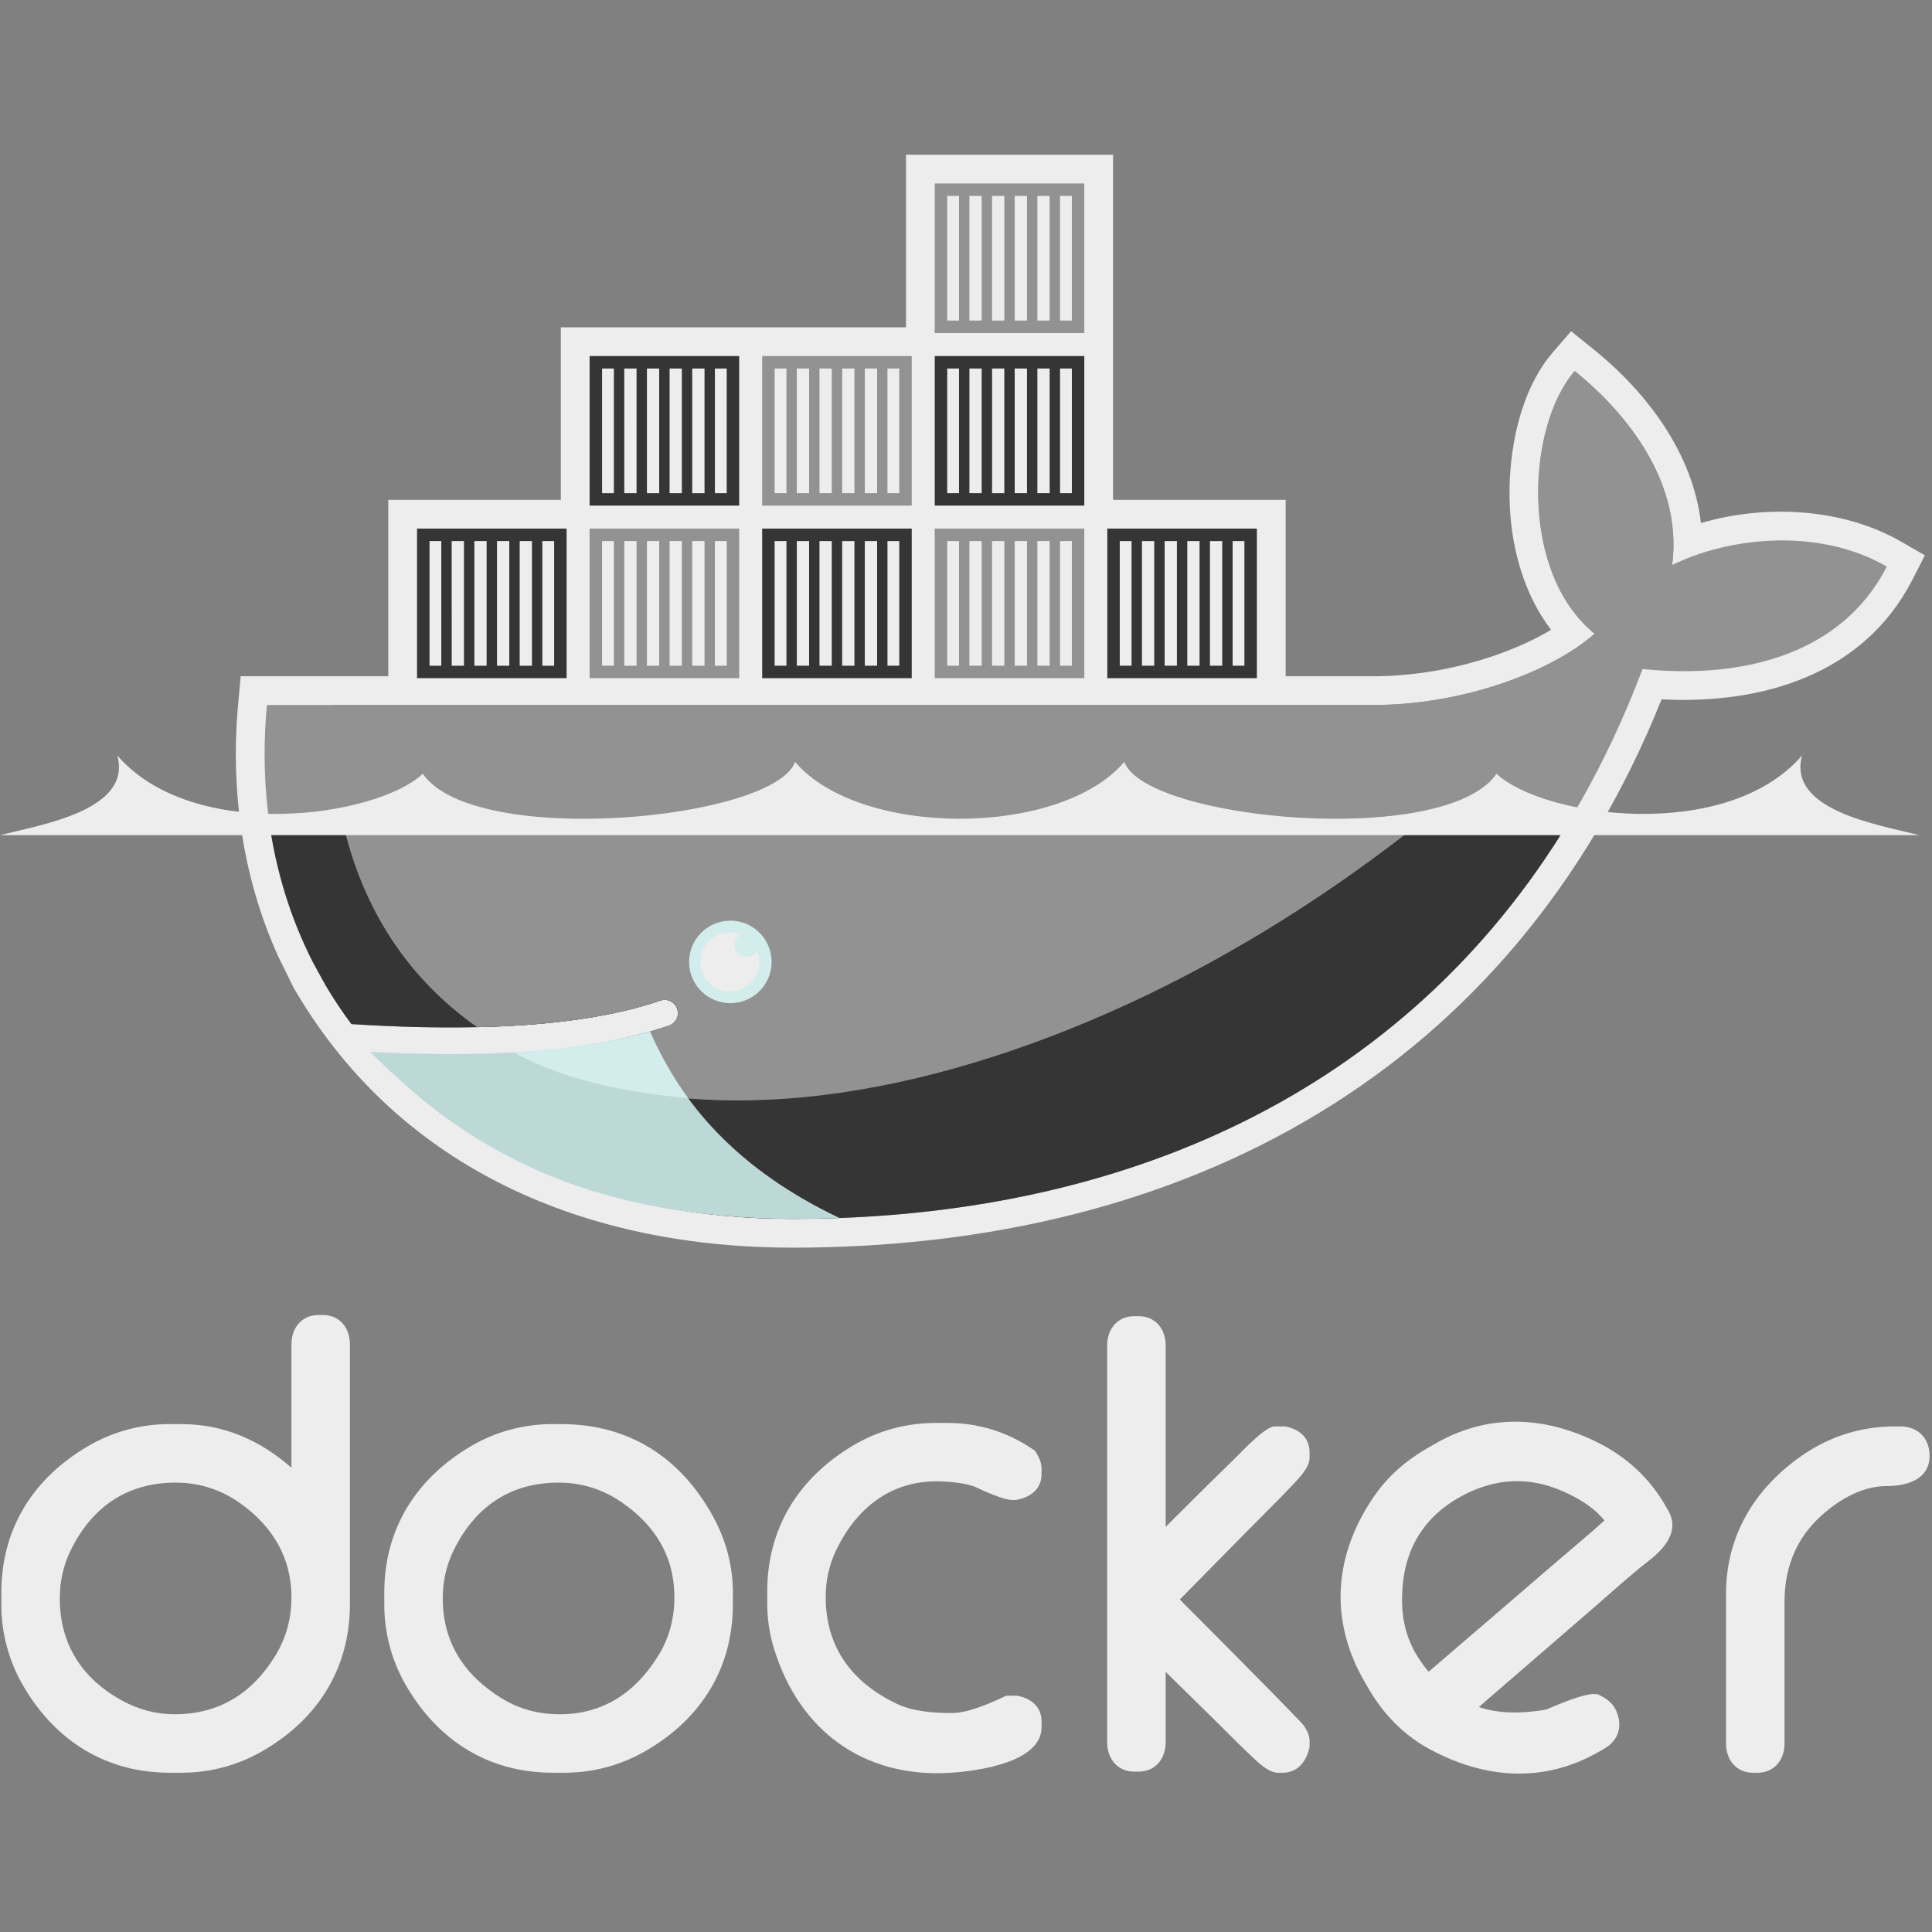 <svg width="80" height="80" viewBox="0 0 80 80" fill="none" xmlns="http://www.w3.org/2000/svg">
<rect x="0" y="0" width="80" height="80" fill="#808080" stroke="none"/>
<path fill-rule="evenodd" clip-rule="evenodd" d="M12.068 60.776V55.663C12.068 54.991 12.488 54.452 13.183 54.452H13.376C14.071 54.452 14.489 54.992 14.489 55.663V66.428C14.489 69.053 13.193 71.142 10.932 72.472C9.897 73.085 8.715 73.408 7.512 73.405H7.032C4.406 73.405 2.32 72.107 0.987 69.849C0.373 68.814 0.051 67.631 0.055 66.428V65.948C0.055 63.322 1.352 61.235 3.611 59.902C4.646 59.287 5.828 58.965 7.032 58.969H7.512C9.289 58.969 10.796 59.657 12.068 60.776ZM2.476 66.188C2.476 68.084 3.395 69.509 5.057 70.419C5.729 70.786 6.458 70.984 7.225 70.984C9.086 70.984 10.466 70.106 11.419 68.528C11.861 67.795 12.068 66.992 12.068 66.138C12.068 64.495 11.29 63.212 9.965 62.259C9.162 61.682 8.258 61.392 7.272 61.392C5.243 61.392 3.783 62.417 2.907 64.237C2.611 64.853 2.476 65.507 2.476 66.188ZM22.89 58.969H23.226C26.031 58.969 28.165 60.33 29.517 62.779C30.058 63.758 30.347 64.828 30.347 65.948V66.428C30.347 69.053 29.053 71.144 26.789 72.472C25.741 73.087 24.584 73.405 23.37 73.405H22.89C20.264 73.405 18.178 72.107 16.846 69.849C16.231 68.814 15.909 67.632 15.912 66.428V65.948C15.912 63.322 17.215 61.241 19.468 59.902C20.515 59.28 21.673 58.969 22.89 58.969ZM18.334 66.188C18.334 68.028 19.237 69.382 20.791 70.334C21.521 70.781 22.326 70.984 23.178 70.984C24.997 70.984 26.341 70.062 27.277 68.527C27.723 67.795 27.925 66.991 27.925 66.138C27.925 64.427 27.101 63.119 25.692 62.172C24.919 61.652 24.06 61.392 23.13 61.392C21.101 61.392 19.641 62.417 18.765 64.237C18.469 64.853 18.334 65.507 18.334 66.188ZM40.414 61.585C40.048 61.414 39.364 61.357 38.969 61.342C36.946 61.266 35.482 62.405 34.623 64.19C34.327 64.806 34.191 65.457 34.191 66.138C34.191 68.213 35.28 69.665 37.132 70.55C37.808 70.873 38.681 70.934 39.42 70.934C40.07 70.934 40.989 70.536 41.566 70.262L41.666 70.215H42.113L42.163 70.225C42.713 70.339 43.129 70.688 43.129 71.281V71.521C43.129 72.995 40.435 73.332 39.407 73.404C35.778 73.655 33.065 71.663 32.031 68.202C31.851 67.601 31.77 67.004 31.77 66.378V65.899C31.77 63.273 33.073 61.193 35.325 59.855C36.373 59.233 37.531 58.921 38.747 58.921H39.227C40.518 58.921 41.706 59.288 42.772 60.015L42.86 60.076L42.915 60.167C43.03 60.358 43.129 60.578 43.129 60.805V61.045C43.129 61.663 42.666 61.996 42.108 62.103L42.062 62.111H41.919C41.558 62.111 40.736 61.737 40.414 61.585ZM48.268 63.225C49.209 62.283 50.153 61.343 51.107 60.417C51.373 60.158 52.38 59.065 52.777 59.065H53.211L53.26 59.075C53.812 59.19 54.226 59.539 54.226 60.133V60.373C54.226 60.778 53.752 61.248 53.49 61.525C52.934 62.115 52.348 62.685 51.779 63.263L48.853 66.233C50.113 67.495 51.371 68.759 52.621 70.031C52.967 70.382 53.311 70.736 53.653 71.092C53.773 71.219 53.95 71.376 54.051 71.552C54.16 71.716 54.226 71.901 54.226 72.099V72.349L54.212 72.407C54.076 72.959 53.726 73.405 53.113 73.405H52.921C52.52 73.405 52.068 72.952 51.793 72.693C51.227 72.16 50.681 71.599 50.127 71.054L48.268 69.229V72.146C48.268 72.818 47.847 73.358 47.153 73.358H46.962C46.267 73.358 45.846 72.818 45.846 72.146V55.71C45.846 55.038 46.267 54.501 46.962 54.501H47.153C47.847 54.501 48.268 55.038 48.268 55.71V63.225ZM78.448 59.065H78.689C79.415 59.065 79.9 59.554 79.9 60.276C79.9 61.279 78.942 61.535 78.112 61.535C77.025 61.535 75.987 62.194 75.237 62.932C74.302 63.854 73.893 65.034 73.893 66.332V72.194C73.893 72.866 73.473 73.405 72.778 73.405H72.586C71.89 73.405 71.471 72.866 71.471 72.194V65.995C71.471 63.615 72.63 61.672 74.561 60.309C75.715 59.495 77.036 59.065 78.448 59.065ZM61.238 70.682C62.119 70.99 63.124 70.946 64.028 70.788C64.49 70.592 65.673 70.076 66.108 70.152L66.176 70.163L66.238 70.194C66.504 70.323 66.757 70.505 66.893 70.775C67.21 71.408 67.058 72.045 66.435 72.405L66.228 72.525C63.931 73.85 61.488 73.667 59.198 72.428C58.103 71.837 57.266 70.958 56.648 69.887L56.504 69.637C55.029 67.083 55.228 64.397 56.891 61.968C57.465 61.129 58.216 60.481 59.093 59.973L59.425 59.782C61.588 58.533 63.906 58.619 66.128 59.715C67.323 60.304 68.29 61.182 68.957 62.338L69.077 62.546C69.561 63.385 68.934 64.117 68.286 64.617C67.534 65.197 66.775 65.895 66.055 66.517C64.448 67.904 62.843 69.294 61.238 70.682ZM59.158 69.222C60.955 67.681 62.752 66.139 64.545 64.592C65.157 64.063 65.829 63.515 66.436 62.96C65.949 62.346 65.134 61.903 64.442 61.639C63.046 61.107 61.668 61.285 60.388 62.025C58.711 62.993 57.997 64.534 58.059 66.453C58.084 67.208 58.288 67.937 58.688 68.579C58.83 68.806 58.987 69.019 59.158 69.222ZM46.09 20.698H53.236V28.002H56.848C58.517 28.002 60.233 27.705 61.813 27.17C62.59 26.906 63.461 26.54 64.227 26.079C63.218 24.762 62.703 23.099 62.552 21.46C62.346 19.231 62.796 16.329 64.304 14.584L65.056 13.715L65.951 14.435C68.204 16.245 70.099 18.775 70.433 21.659C73.147 20.861 76.333 21.05 78.724 22.43L79.706 22.996L79.189 24.004C77.166 27.952 72.938 29.175 68.803 28.958C62.617 44.367 49.148 51.663 32.816 51.663C24.379 51.663 16.638 48.508 12.23 41.023L12.158 40.901L11.516 39.594C10.026 36.299 9.531 32.689 9.867 29.082L9.967 28.002H16.078V20.698H23.223V13.552H37.515V6.406H46.09V20.698Z" fill="#EDEDED"/>
<path fill-rule="evenodd" clip-rule="evenodd" d="M69.241 23.4C69.72 19.676 66.933 16.752 65.205 15.363C63.213 17.665 62.904 23.7 66.028 26.24C64.285 27.789 60.611 29.193 56.848 29.193H11.053C10.688 33.12 11.377 36.736 12.951 39.832L13.473 40.785C13.802 41.344 14.163 41.885 14.552 42.405C16.435 42.526 18.171 42.568 19.759 42.532H19.76C22.881 42.464 25.427 42.095 27.357 41.426C27.494 41.384 27.641 41.396 27.769 41.461C27.896 41.525 27.994 41.636 28.041 41.772C28.087 41.907 28.08 42.054 28.02 42.184C27.959 42.313 27.851 42.414 27.718 42.466C27.461 42.555 27.193 42.638 26.917 42.717H26.916C25.396 43.151 23.767 43.443 21.664 43.573C21.789 43.575 21.534 43.592 21.533 43.592C21.462 43.596 21.372 43.606 21.3 43.61C20.473 43.657 19.579 43.666 18.666 43.666C17.668 43.666 16.684 43.648 15.584 43.592L15.556 43.61C19.372 47.899 25.338 50.471 32.817 50.471C48.644 50.471 62.069 43.455 68.014 27.703C72.232 28.136 76.285 27.061 78.129 23.461C75.192 21.767 71.415 22.307 69.241 23.4Z" fill="#929292"/>
<path fill-rule="evenodd" clip-rule="evenodd" d="M69.241 23.4C69.72 19.676 66.933 16.752 65.205 15.363C63.214 17.665 62.904 23.7 66.028 26.24C64.285 27.789 60.611 29.193 56.849 29.193H13.765C13.578 35.207 15.81 39.773 19.759 42.532H19.76C22.881 42.464 25.427 42.095 27.357 41.426C27.494 41.384 27.641 41.396 27.769 41.461C27.896 41.525 27.994 41.636 28.041 41.772C28.087 41.907 28.08 42.054 28.02 42.184C27.959 42.313 27.851 42.414 27.718 42.466C27.461 42.555 27.193 42.638 26.917 42.717H26.916C25.396 43.151 23.627 43.481 21.524 43.61C21.523 43.61 21.473 43.562 21.473 43.562C26.859 46.325 34.669 46.315 43.624 42.875C53.665 39.018 63.008 31.669 69.527 23.264C69.429 23.308 69.334 23.353 69.241 23.4Z" fill="#929292"/>
<path fill-rule="evenodd" clip-rule="evenodd" d="M11.139 33.964C11.423 36.068 12.039 38.038 12.951 39.832L13.473 40.785C13.802 41.344 14.163 41.885 14.552 42.405C16.435 42.526 18.171 42.568 19.76 42.532C22.881 42.464 25.427 42.095 27.357 41.426C27.494 41.384 27.641 41.396 27.769 41.461C27.896 41.525 27.994 41.636 28.041 41.772C28.087 41.907 28.08 42.054 28.02 42.184C27.959 42.313 27.851 42.414 27.718 42.466C27.461 42.555 27.193 42.638 26.917 42.717H26.916C25.396 43.151 23.636 43.462 21.533 43.592C21.461 43.596 21.335 43.597 21.262 43.601C20.436 43.648 19.552 43.676 18.638 43.676C17.64 43.676 16.618 43.657 15.519 43.601C19.335 47.89 25.338 50.471 32.817 50.471C46.367 50.471 58.156 45.328 64.998 33.964H11.139Z" fill="#353535"/>
<path fill-rule="evenodd" clip-rule="evenodd" d="M14.177 33.964C14.987 37.658 16.934 40.558 19.76 42.532C22.881 42.464 25.427 42.095 27.357 41.426C27.494 41.384 27.641 41.396 27.769 41.461C27.896 41.525 27.994 41.636 28.041 41.772C28.087 41.907 28.08 42.054 28.02 42.184C27.959 42.313 27.851 42.414 27.718 42.466C27.461 42.555 27.193 42.638 26.917 42.717H26.916C25.396 43.151 23.599 43.462 21.496 43.592C26.882 46.354 34.67 46.315 43.624 42.875C49.041 40.794 54.254 37.696 58.932 33.964H14.177Z" fill="#929292"/>
<path fill-rule="evenodd" clip-rule="evenodd" d="M17.269 21.888H23.462V28.081H17.269V21.888ZM17.785 22.405H18.273V27.566H17.785V22.405ZM18.703 22.405H19.212V27.566H18.704L18.703 22.405ZM19.642 22.405H20.15V27.566H19.642V22.405ZM20.58 22.405H21.088V27.566H20.58V22.405ZM21.519 22.405H22.027V27.566H21.519V22.405ZM22.457 22.405H22.946V27.566H22.457V22.405ZM24.414 14.743H30.608V20.936H24.414L24.414 14.743ZM24.931 15.259H25.419V20.42H24.931V15.259ZM25.849 15.259H26.358V20.42H25.85L25.849 15.259ZM26.788 15.259H27.296V20.42H26.788V15.259ZM27.726 15.259H28.234V20.42H27.726V15.259ZM28.664 15.259H29.173V20.42H28.664V15.259ZM29.602 15.259H30.092V20.42H29.602V15.259Z" fill="#353535"/>
<path fill-rule="evenodd" clip-rule="evenodd" d="M24.414 21.888H30.608V28.082H24.414L24.414 21.888ZM24.931 22.405H25.419V27.566H24.931V22.405ZM25.849 22.405H26.358V27.566H25.85L25.849 22.405ZM26.788 22.405H27.296V27.566H26.788V22.405ZM27.726 22.405H28.234V27.566H27.726V22.405ZM28.664 22.405H29.173V27.566H28.664V22.405ZM29.602 22.405H30.092V27.566H29.602V22.405Z" fill="#929292"/>
<path fill-rule="evenodd" clip-rule="evenodd" d="M31.56 21.888H37.753V28.082H31.56V21.888ZM32.076 22.405H32.565V27.566H32.076V22.405ZM32.995 22.405H33.503V27.566H32.995V22.405ZM33.933 22.405H34.442V27.566H33.933V22.405ZM34.872 22.405H35.38V27.566H34.872V22.405ZM35.81 22.405H36.319V27.566H35.81V22.405ZM36.748 22.405H37.237V27.566H36.748V22.405Z" fill="#353535"/>
<path fill-rule="evenodd" clip-rule="evenodd" d="M31.56 14.743H37.753V20.936H31.56V14.743ZM32.076 15.259H32.565V20.42H32.076V15.259ZM32.995 15.259H33.503V20.42H32.995V15.259ZM33.933 15.259H34.442V20.42H33.933V15.259ZM34.872 15.259H35.38V20.42H34.872V15.259ZM35.81 15.259H36.319V20.42H35.81V15.259ZM36.748 15.259H37.237V20.42H36.748V15.259ZM38.706 21.888H44.899V28.081H38.706V21.888ZM39.222 22.405H39.711V27.566H39.222V22.405ZM40.141 22.405H40.649V27.566H40.141V22.405ZM41.079 22.405H41.587V27.566H41.079V22.405ZM42.017 22.405H42.526V27.566H42.017V22.405ZM42.956 22.405H43.464V27.566H42.956V22.405ZM43.894 22.405H44.383V27.566H43.894V22.405Z" fill="#929292"/>
<path fill-rule="evenodd" clip-rule="evenodd" d="M38.706 14.743H44.899V20.936H38.706V14.743ZM39.222 15.259H39.711V20.42H39.222V15.259ZM40.141 15.259H40.649V20.42H40.141V15.259ZM41.079 15.259H41.587V20.42H41.079V15.259ZM42.017 15.259H42.526V20.42H42.017V15.259ZM42.956 15.259H43.464V20.42H42.956V15.259ZM43.894 15.259H44.383V20.42H43.894V15.259Z" fill="#353535"/>
<path fill-rule="evenodd" clip-rule="evenodd" d="M38.706 7.597H44.899V13.791H38.706V7.597ZM39.222 8.113H39.711V13.274H39.222V8.113ZM40.141 8.113H40.649V13.274H40.141V8.113ZM41.079 8.113H41.587V13.274H41.079V8.113ZM42.017 8.113H42.526V13.274H42.017V8.113ZM42.956 8.113H43.464V13.274H42.956V8.113ZM43.894 8.113H44.383V13.274H43.894V8.113Z" fill="#929292"/>
<path fill-rule="evenodd" clip-rule="evenodd" d="M45.852 21.888H52.045V28.082H45.852V21.888ZM46.367 22.405H46.856V27.566H46.367V22.405H46.367ZM47.286 22.405H47.794V27.566H47.286L47.286 22.405ZM48.225 22.405H48.733V27.566H48.225V22.405ZM49.163 22.405H49.671V27.566H49.163V22.405ZM50.102 22.405H50.61V27.566H50.102V22.405ZM51.04 22.405H51.528V27.566H51.04V22.405Z" fill="#353535"/>
<path fill-rule="evenodd" clip-rule="evenodd" d="M30.22 38.123C30.446 38.119 30.671 38.161 30.881 38.246C31.091 38.331 31.282 38.456 31.443 38.615C31.604 38.774 31.732 38.963 31.819 39.172C31.907 39.381 31.952 39.605 31.952 39.831C31.951 40.058 31.907 40.282 31.819 40.491C31.732 40.699 31.604 40.889 31.443 41.048C31.282 41.207 31.09 41.332 30.88 41.416C30.67 41.501 30.446 41.543 30.219 41.54C29.77 41.533 29.342 41.351 29.026 41.031C28.711 40.711 28.534 40.28 28.534 39.831C28.534 39.382 28.711 38.95 29.027 38.631C29.342 38.311 29.771 38.129 30.22 38.123Z" fill="#D3ECEC"/>
<path fill-rule="evenodd" clip-rule="evenodd" d="M30.22 38.607C30.376 38.607 30.525 38.636 30.663 38.69C30.568 38.745 30.494 38.83 30.452 38.931C30.41 39.033 30.403 39.145 30.431 39.251C30.459 39.357 30.522 39.451 30.609 39.518C30.696 39.584 30.802 39.621 30.912 39.621C31.101 39.621 31.265 39.517 31.35 39.361C31.451 39.604 31.471 39.872 31.407 40.127C31.344 40.382 31.2 40.609 30.997 40.776C30.794 40.943 30.543 41.039 30.281 41.053C30.019 41.066 29.759 40.994 29.541 40.848C29.323 40.703 29.157 40.49 29.069 40.243C28.98 39.996 28.973 39.727 29.049 39.476C29.126 39.225 29.28 39.005 29.491 38.848C29.702 38.692 29.957 38.607 30.22 38.607ZM0 34.582H79.477C77.747 34.143 74.002 33.55 74.62 31.282C71.473 34.923 63.884 33.837 61.969 32.041C59.837 35.134 47.421 33.958 46.555 31.549C43.881 34.687 35.597 34.687 32.923 31.549C32.056 33.958 19.641 35.134 17.508 32.041C15.593 33.837 8.005 34.923 4.858 31.282C5.476 33.55 1.731 34.143 0 34.582Z" fill="#EDEDED"/>
<path fill-rule="evenodd" clip-rule="evenodd" d="M34.761 50.434C30.53 48.427 28.208 45.697 26.916 42.718C25.344 43.166 23.455 43.453 21.26 43.576C20.433 43.622 19.563 43.646 18.65 43.646C17.598 43.646 16.489 43.615 15.324 43.553C19.205 47.431 23.978 50.417 32.817 50.471C33.469 50.471 34.117 50.459 34.761 50.434Z" fill="#BDD9D7"/>
<path fill-rule="evenodd" clip-rule="evenodd" d="M28.488 45.467C27.902 44.672 27.334 43.673 26.917 42.717C25.345 43.166 23.455 43.453 21.26 43.576C22.768 44.395 24.924 45.153 28.488 45.467Z" fill="#D3ECEC"/>
</svg>
